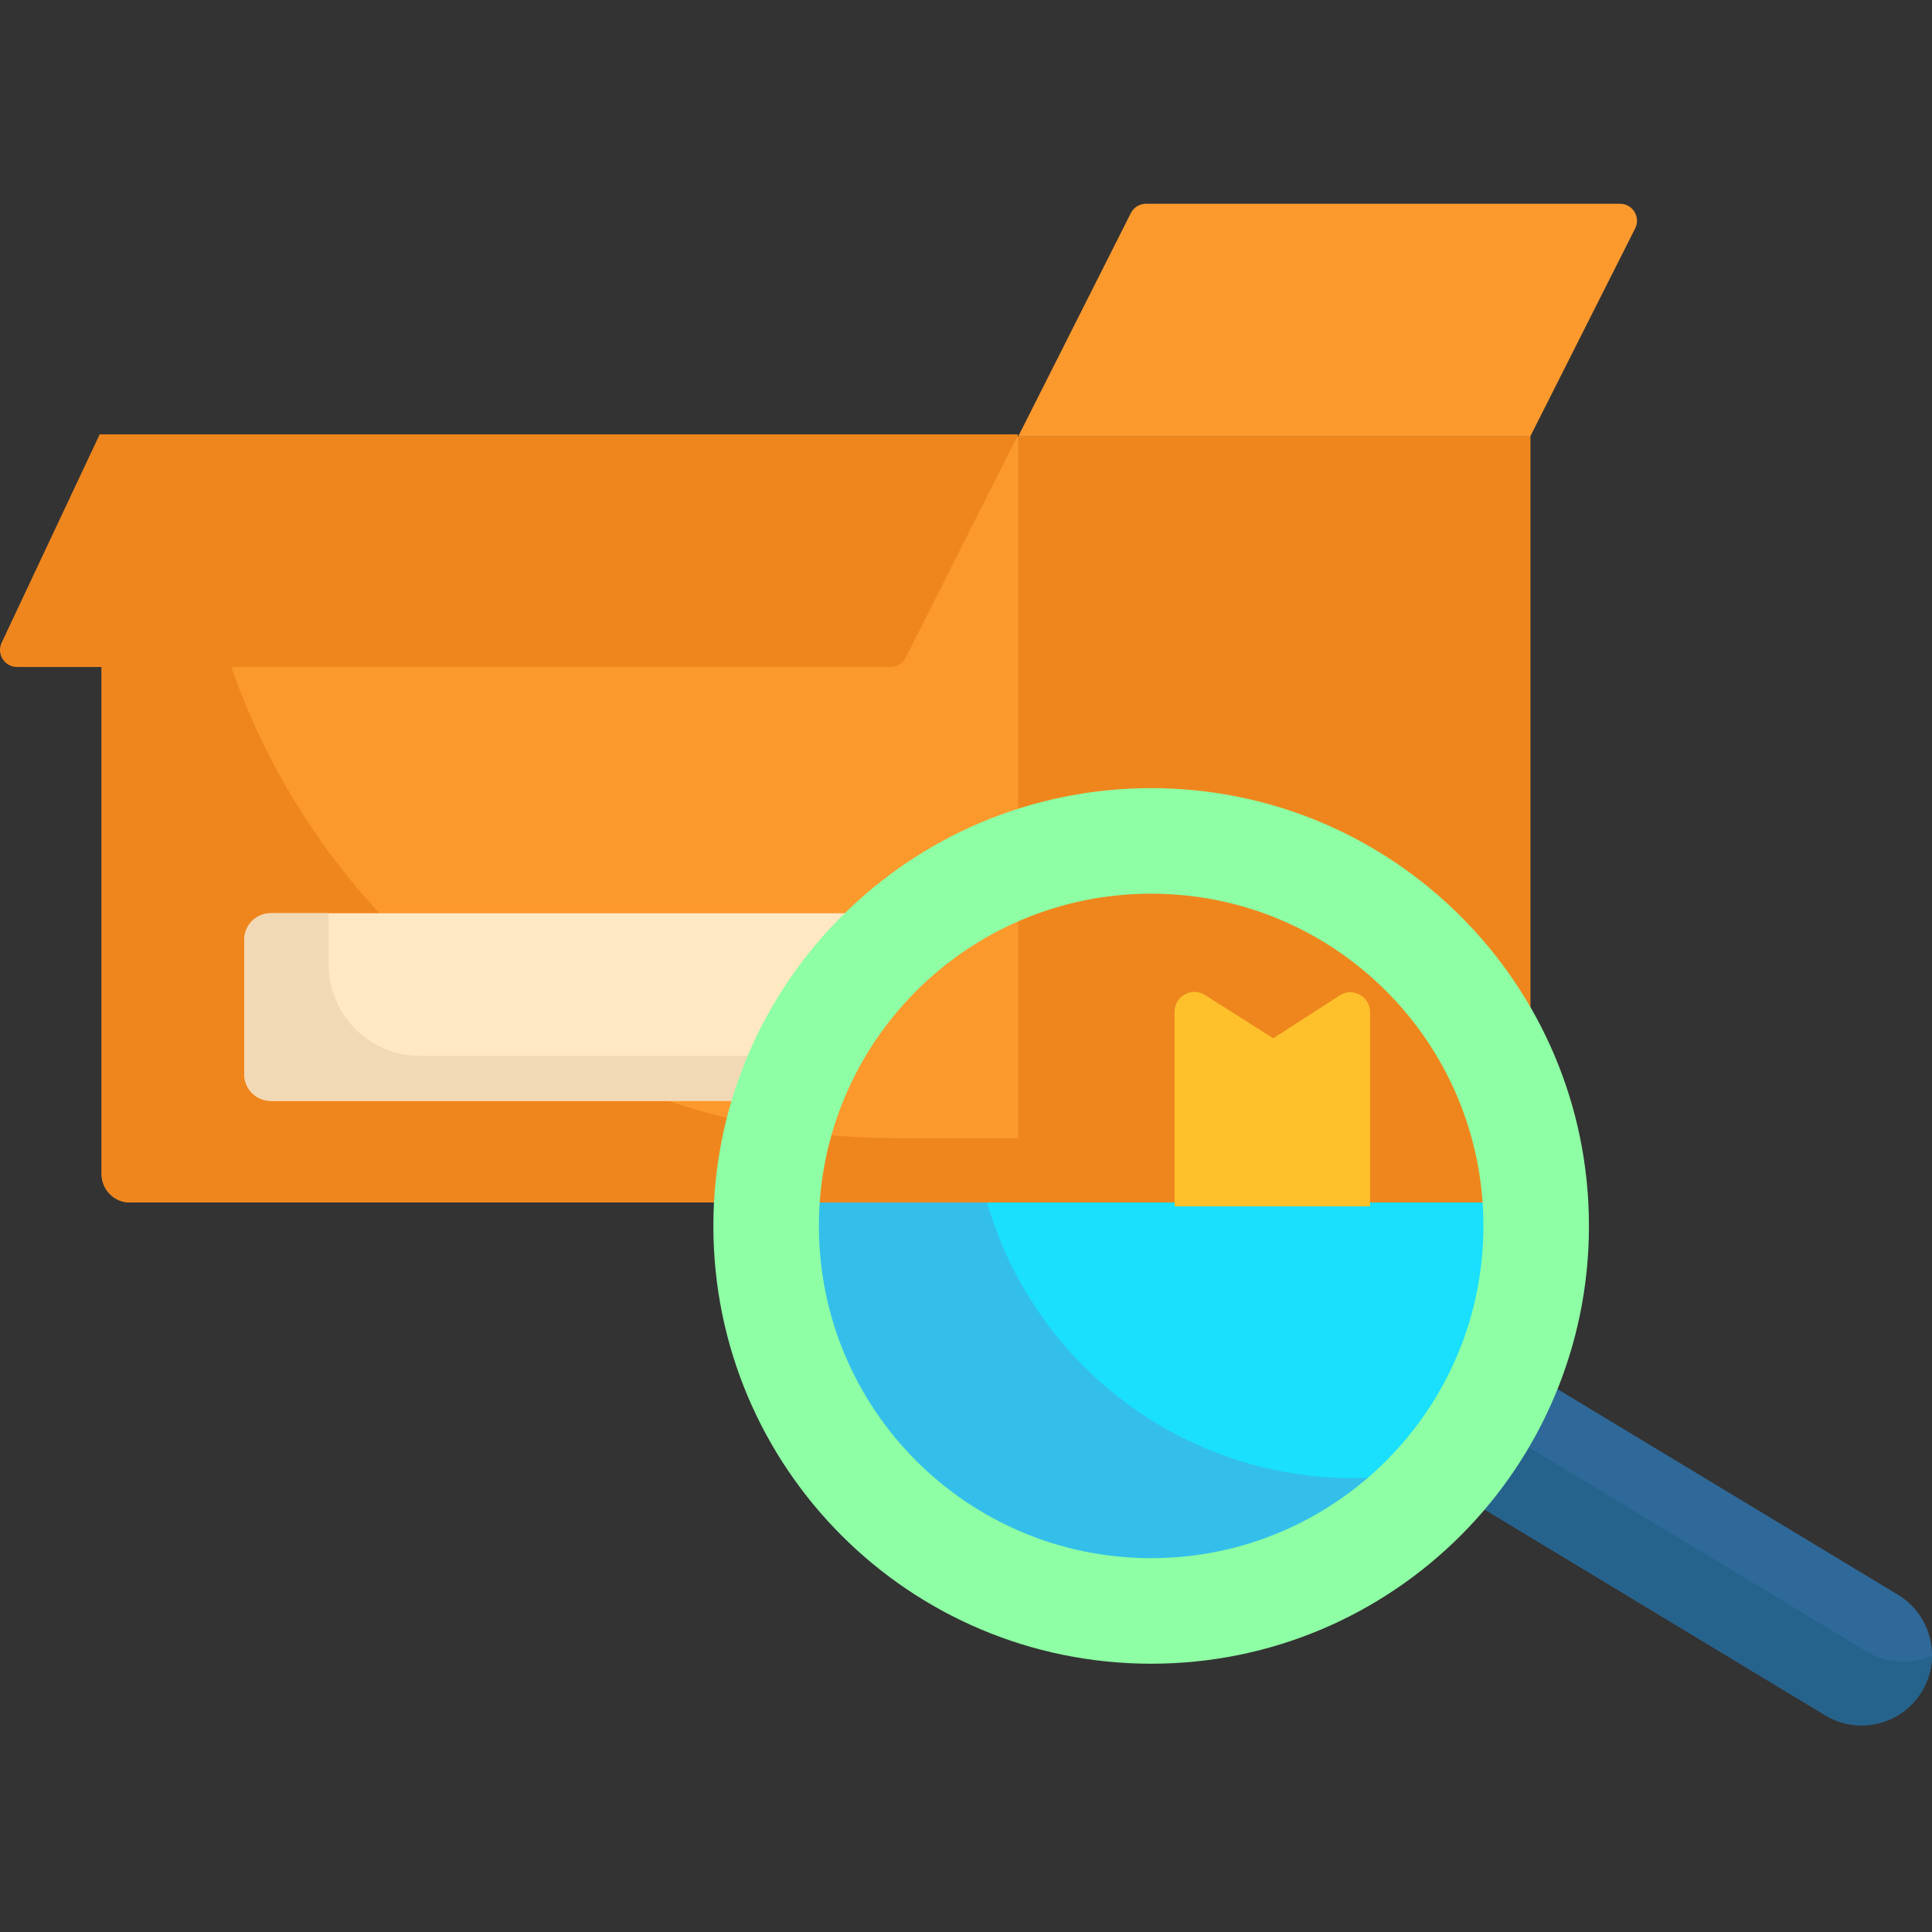 <svg height="512pt" viewBox="0 -54 512.001 512" width="512pt" xmlns="http://www.w3.org/2000/svg"><rect x="0" y="-54" width="512.001" height="512" fill="#333333" stroke="none"/><path d="m502.969 368.621-90.219-54.488-12.895-8.211-17.75 31.934 11.348 8.184 90.289 54.539c8.816 5.305 20.273 2.453 25.586-6.371 1.812-3.004 2.672-6.32 2.672-9.594 0-6.316-3.223-12.492-9.031-15.992zm0 0" fill="#2f6999"/><path d="m494.758 383.695-90.285-54.543-11.352-8.184 7.941-14.277-1.207-.77-17.754 31.934 11.352 8.184 90.289 54.539c8.812 5.305 20.27 2.457 25.586-6.371 1.793-2.973 2.652-6.25 2.668-9.492-5.379 2.41-11.809 2.246-17.238-1.02zm0 0" fill="#26638c"/><path d="m406.098 270.883c0 55.797-45.23 101.031-101.027 101.031-55.797 0-101.027-45.234-101.027-101.031 0-55.793 45.23-101.027 101.027-101.027 55.797 0 101.027 45.234 101.027 101.027zm0 0" fill="#1adffd"/><path d="m358.68 337.73c-55.793 0-101.027-45.238-101.027-101.027 0-24.191 8.508-46.395 22.691-63.789-43.84 11.031-76.301 50.711-76.301 97.973 0 55.789 45.238 101.027 101.027 101.027 31.602 0 59.812-14.516 78.34-37.238-7.918 1.988-16.199 3.055-24.73 3.055zm0 0" fill="#34bfea"/><path d="m34.441 264.668h363.605c4.145 0 7.504-3.359 7.504-7.504v-195.527h-378.617v195.527c.004 4.145 3.363 7.504 7.508 7.504zm0 0" fill="#fc992d"/><path d="m236.98 247.598c-102.703 0-185.961-83.258-185.961-185.961h-24.086v195.527c0 4.145 3.363 7.508 7.508 7.508h363.602c4.148 0 7.508-3.363 7.508-7.508v-9.566zm0 0" fill="#ef861d"/><path d="m247.051 188.016-24.145 25.578-29.035 24.145h-122.113c-3.871 0-7.012-3.141-7.012-7.016v-35.695c0-3.875 3.141-7.012 7.012-7.012zm0 0" fill="#ffe8c2"/><path d="m111.383 225.824c-13.426 0-24.309-10.883-24.309-24.309v-13.5h-15.316c-3.871 0-7.012 3.137-7.012 7.012v35.695c0 3.875 3.141 7.016 7.012 7.016h122.113l14.328-11.914zm0 0" fill="#f2d9b6"/><path d="m269.828 264.668h128.219c4.145 0 7.504-3.359 7.504-7.504v-195.527h-135.723zm0 0" fill="#ef861d"/><path d="m305.07 154.867c-64.078 0-116.02 51.938-116.02 116.016 0 64.082 51.941 116.02 116.02 116.02 64.082 0 116.02-51.938 116.02-116.02 0-64.078-51.938-116.016-116.02-116.016zm0 204.066c-48.625 0-88.051-39.426-88.051-88.051 0-48.621 39.426-88.047 88.051-88.047s88.051 39.426 88.051 88.047c0 48.625-39.426 88.051-88.051 88.051zm0 0" fill="#8effa4"/><path d="m269.852 61.117-29.828 59.16c-.766 1.516-2.32 2.477-4.02 2.477h-231.496c-3.301 0-5.48-3.434-4.074-6.422l25.984-55.215zm0 0" fill="#ef861d"/><path d="m433.336 6.531-27.785 55.105h-135.699l29.828-59.16c.766-1.52 2.32-2.477 4.02-2.477h125.617c3.352 0 5.531 3.535 4.02 6.531zm0 0" fill="#fc992d"/><path d="m363.082 214.199v51.508h-51.797v-51.598c0-4.137 4.551-6.633 8.039-4.426l18.109 11.48 17.578-11.355c3.48-2.258 8.07.25 8.07 4.391zm0 0" fill="#fec12c"/></svg>